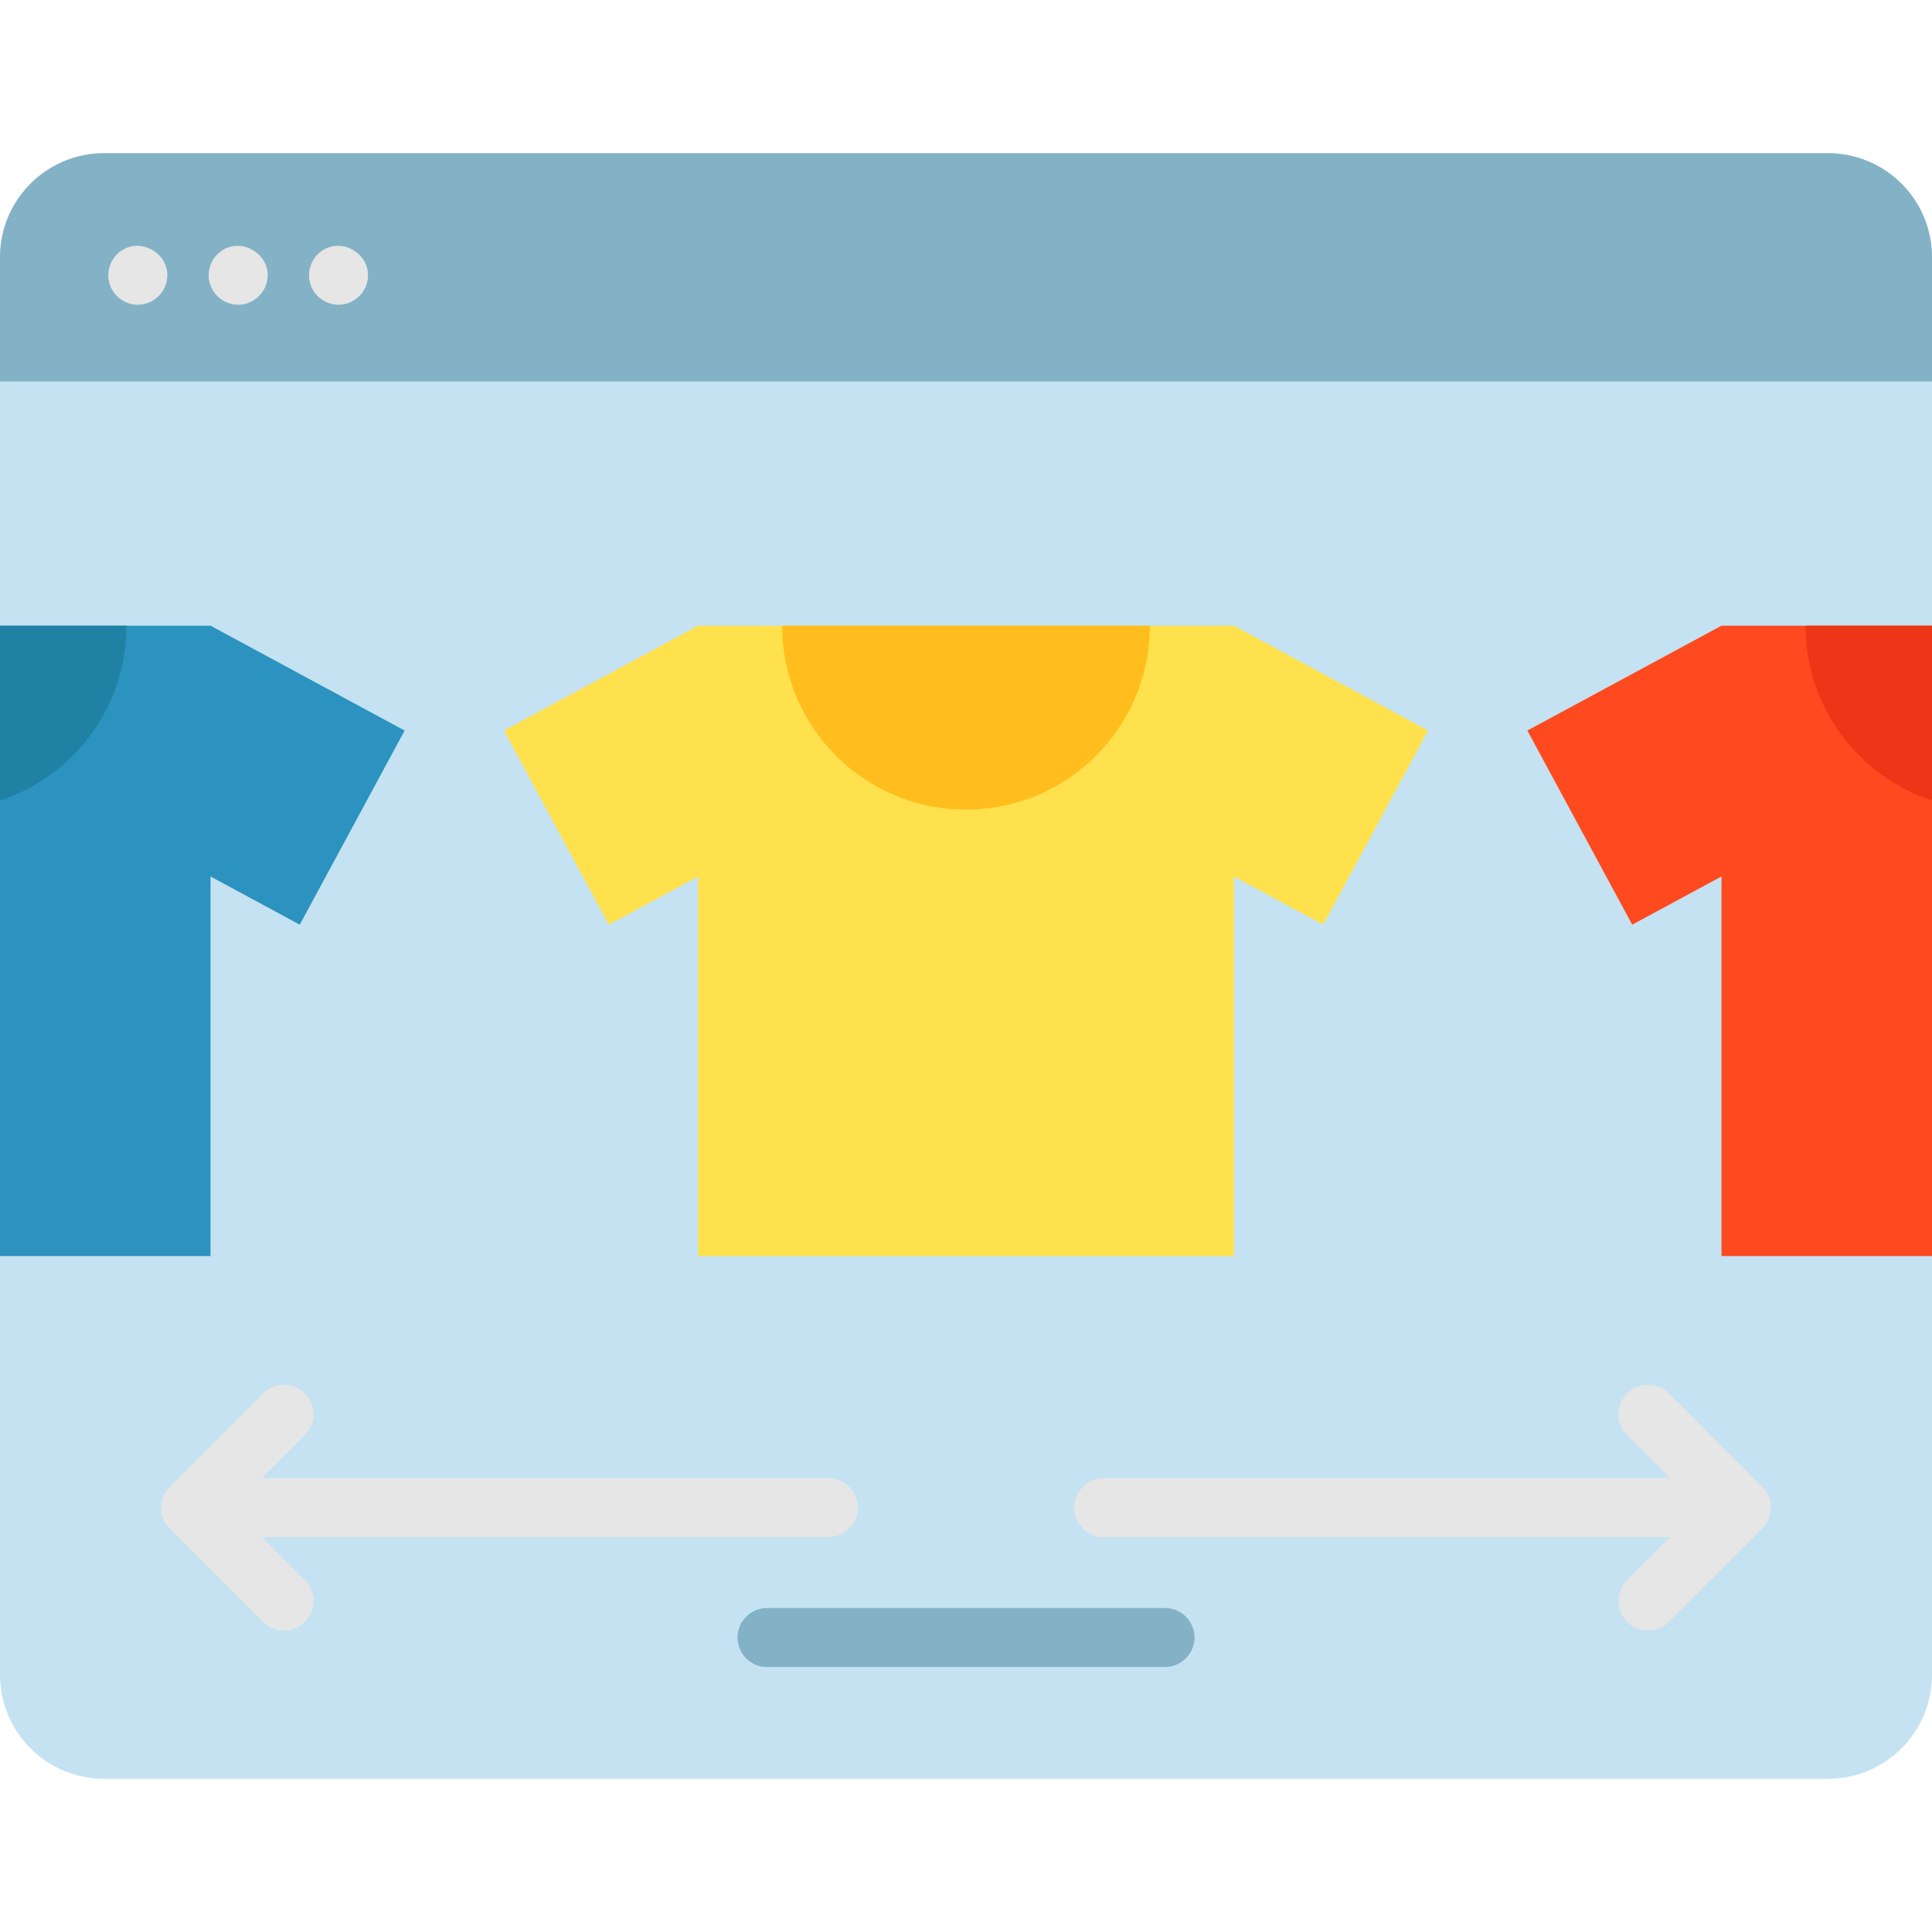 <?xml version="1.0" encoding="iso-8859-1"?>
<!-- Generator: Adobe Illustrator 19.0.0, SVG Export Plug-In . SVG Version: 6.00 Build 0)  -->
<svg version="1.1" id="Layer_1" xmlns="http://www.w3.org/2000/svg" xmlns:xlink="http://www.w3.org/1999/xlink" x="0px" y="0px"
	 viewBox="0 0 490.85 490.85" style="enable-background:new 0 0 490.85 490.85;" xml:space="preserve">
<g>
	<path style="fill:#C4E2F2;" d="M490.849,65.354v360.142c0,14.6-11.83,26.43-26.43,26.43H26.435c-14.6,0-26.43-11.83-26.43-26.43
		V65.354c0-14.6,11.83-26.43,26.43-26.43h437.984C479.019,38.924,490.849,50.754,490.849,65.354z"/>
	<path style="fill:#83B2C6;" d="M490.849,65.354v31.57H0.005v-31.57c0-14.6,11.83-26.43,26.43-26.43h437.984
		C479.019,38.924,490.849,50.754,490.849,65.354z"/>
	<g>
		<path style="fill:#E6E6E6;" d="M35,77.424c-3.074,0-5.877-1.943-6.987-4.801c-1.179-3.038-0.2-6.565,2.349-8.588
			c5.33-4.23,13.369,0.67,11.997,7.359C41.649,74.86,38.545,77.424,35,77.424z"/>
		<path style="fill:#E6E6E6;" d="M86,77.424c-3.072,0-5.878-1.946-6.987-4.801c-1.179-3.038-0.2-6.565,2.349-8.588
			c5.353-4.248,13.324,0.677,11.997,7.359C92.672,74.86,89.527,77.424,86,77.424z"/>
		<path style="fill:#E6E6E6;" d="M60.5,77.424c-3.074,0-5.877-1.943-6.987-4.801c-1.179-3.038-0.2-6.565,2.349-8.588
			c5.33-4.23,13.369,0.67,11.997,7.359C67.149,74.86,64.045,77.424,60.5,77.424z"/>
	</g>
	<polygon style="fill:#FFE14D;" points="362.812,185.61 313.493,158.97 177.361,158.97 128.042,185.61 154.682,234.929 
		177.361,222.679 177.361,319.125 313.493,319.125 313.493,222.679 336.171,234.929 	"/>
	<path style="fill:#FFBE1D;" d="M198.713,158.976c0,25.8,20.915,46.714,46.714,46.714s46.714-20.915,46.714-46.714"/>
	<polygon style="fill:#FF491F;" points="490.85,158.964 490.85,319.124 437.37,319.124 437.37,222.674 414.69,234.924 
		388.05,185.604 437.37,158.964 	"/>
	<path style="fill:#ED3618;" d="M490.85,158.974v44.4c-18.66-6.13-32.13-23.69-32.13-44.4H490.85z"/>
	<polygon style="fill:#2C92BF;" points="102.8,185.604 76.16,234.924 53.48,222.674 53.48,319.124 0,319.124 0,158.964 
		53.48,158.964 	"/>
	<path style="fill:#1F81A3;" d="M32.13,158.974c0,20.71-13.47,38.27-32.13,44.4v-44.4H32.13z"/>
	<path style="fill:#E6E6E6;" d="M210.426,375.537H66.533l10.922-10.922c2.929-2.929,2.929-7.678,0-10.606
		c-2.929-2.929-7.678-2.929-10.606,0l-23.726,23.726c-1.407,1.406-2.197,3.314-2.197,5.303s0.79,3.897,2.197,5.303l23.726,23.725
		c1.464,1.464,3.384,2.197,5.303,2.197s3.839-0.732,5.303-2.197c2.929-2.929,2.929-7.678,0-10.606l-10.922-10.922h143.892
		c4.142,0,7.5-3.358,7.5-7.5S214.568,375.537,210.426,375.537z"/>
	<path style="fill:#E6E6E6;" d="M447.73,377.734l-23.726-23.726c-2.929-2.929-7.678-2.929-10.606,0
		c-2.929,2.929-2.929,7.678,0,10.606l10.922,10.922H280.426c-4.142,0-7.5,3.358-7.5,7.5s3.358,7.5,7.5,7.5H424.32l-10.922,10.922
		c-2.929,2.929-2.929,7.678,0,10.606c1.464,1.465,3.384,2.197,5.303,2.197s3.839-0.732,5.303-2.197l23.726-23.725
		c1.407-1.406,2.197-3.314,2.197-5.303S449.137,379.14,447.73,377.734z"/>
	<path style="fill:#83B2C6;" d="M295.976,423.537H194.878c-4.142,0-7.5-3.358-7.5-7.5s3.358-7.5,7.5-7.5h101.098
		c4.142,0,7.5,3.358,7.5,7.5S300.118,423.537,295.976,423.537z"/>
</g>
<g>
</g>
<g>
</g>
<g>
</g>
<g>
</g>
<g>
</g>
<g>
</g>
<g>
</g>
<g>
</g>
<g>
</g>
<g>
</g>
<g>
</g>
<g>
</g>
<g>
</g>
<g>
</g>
<g>
</g>
</svg>
